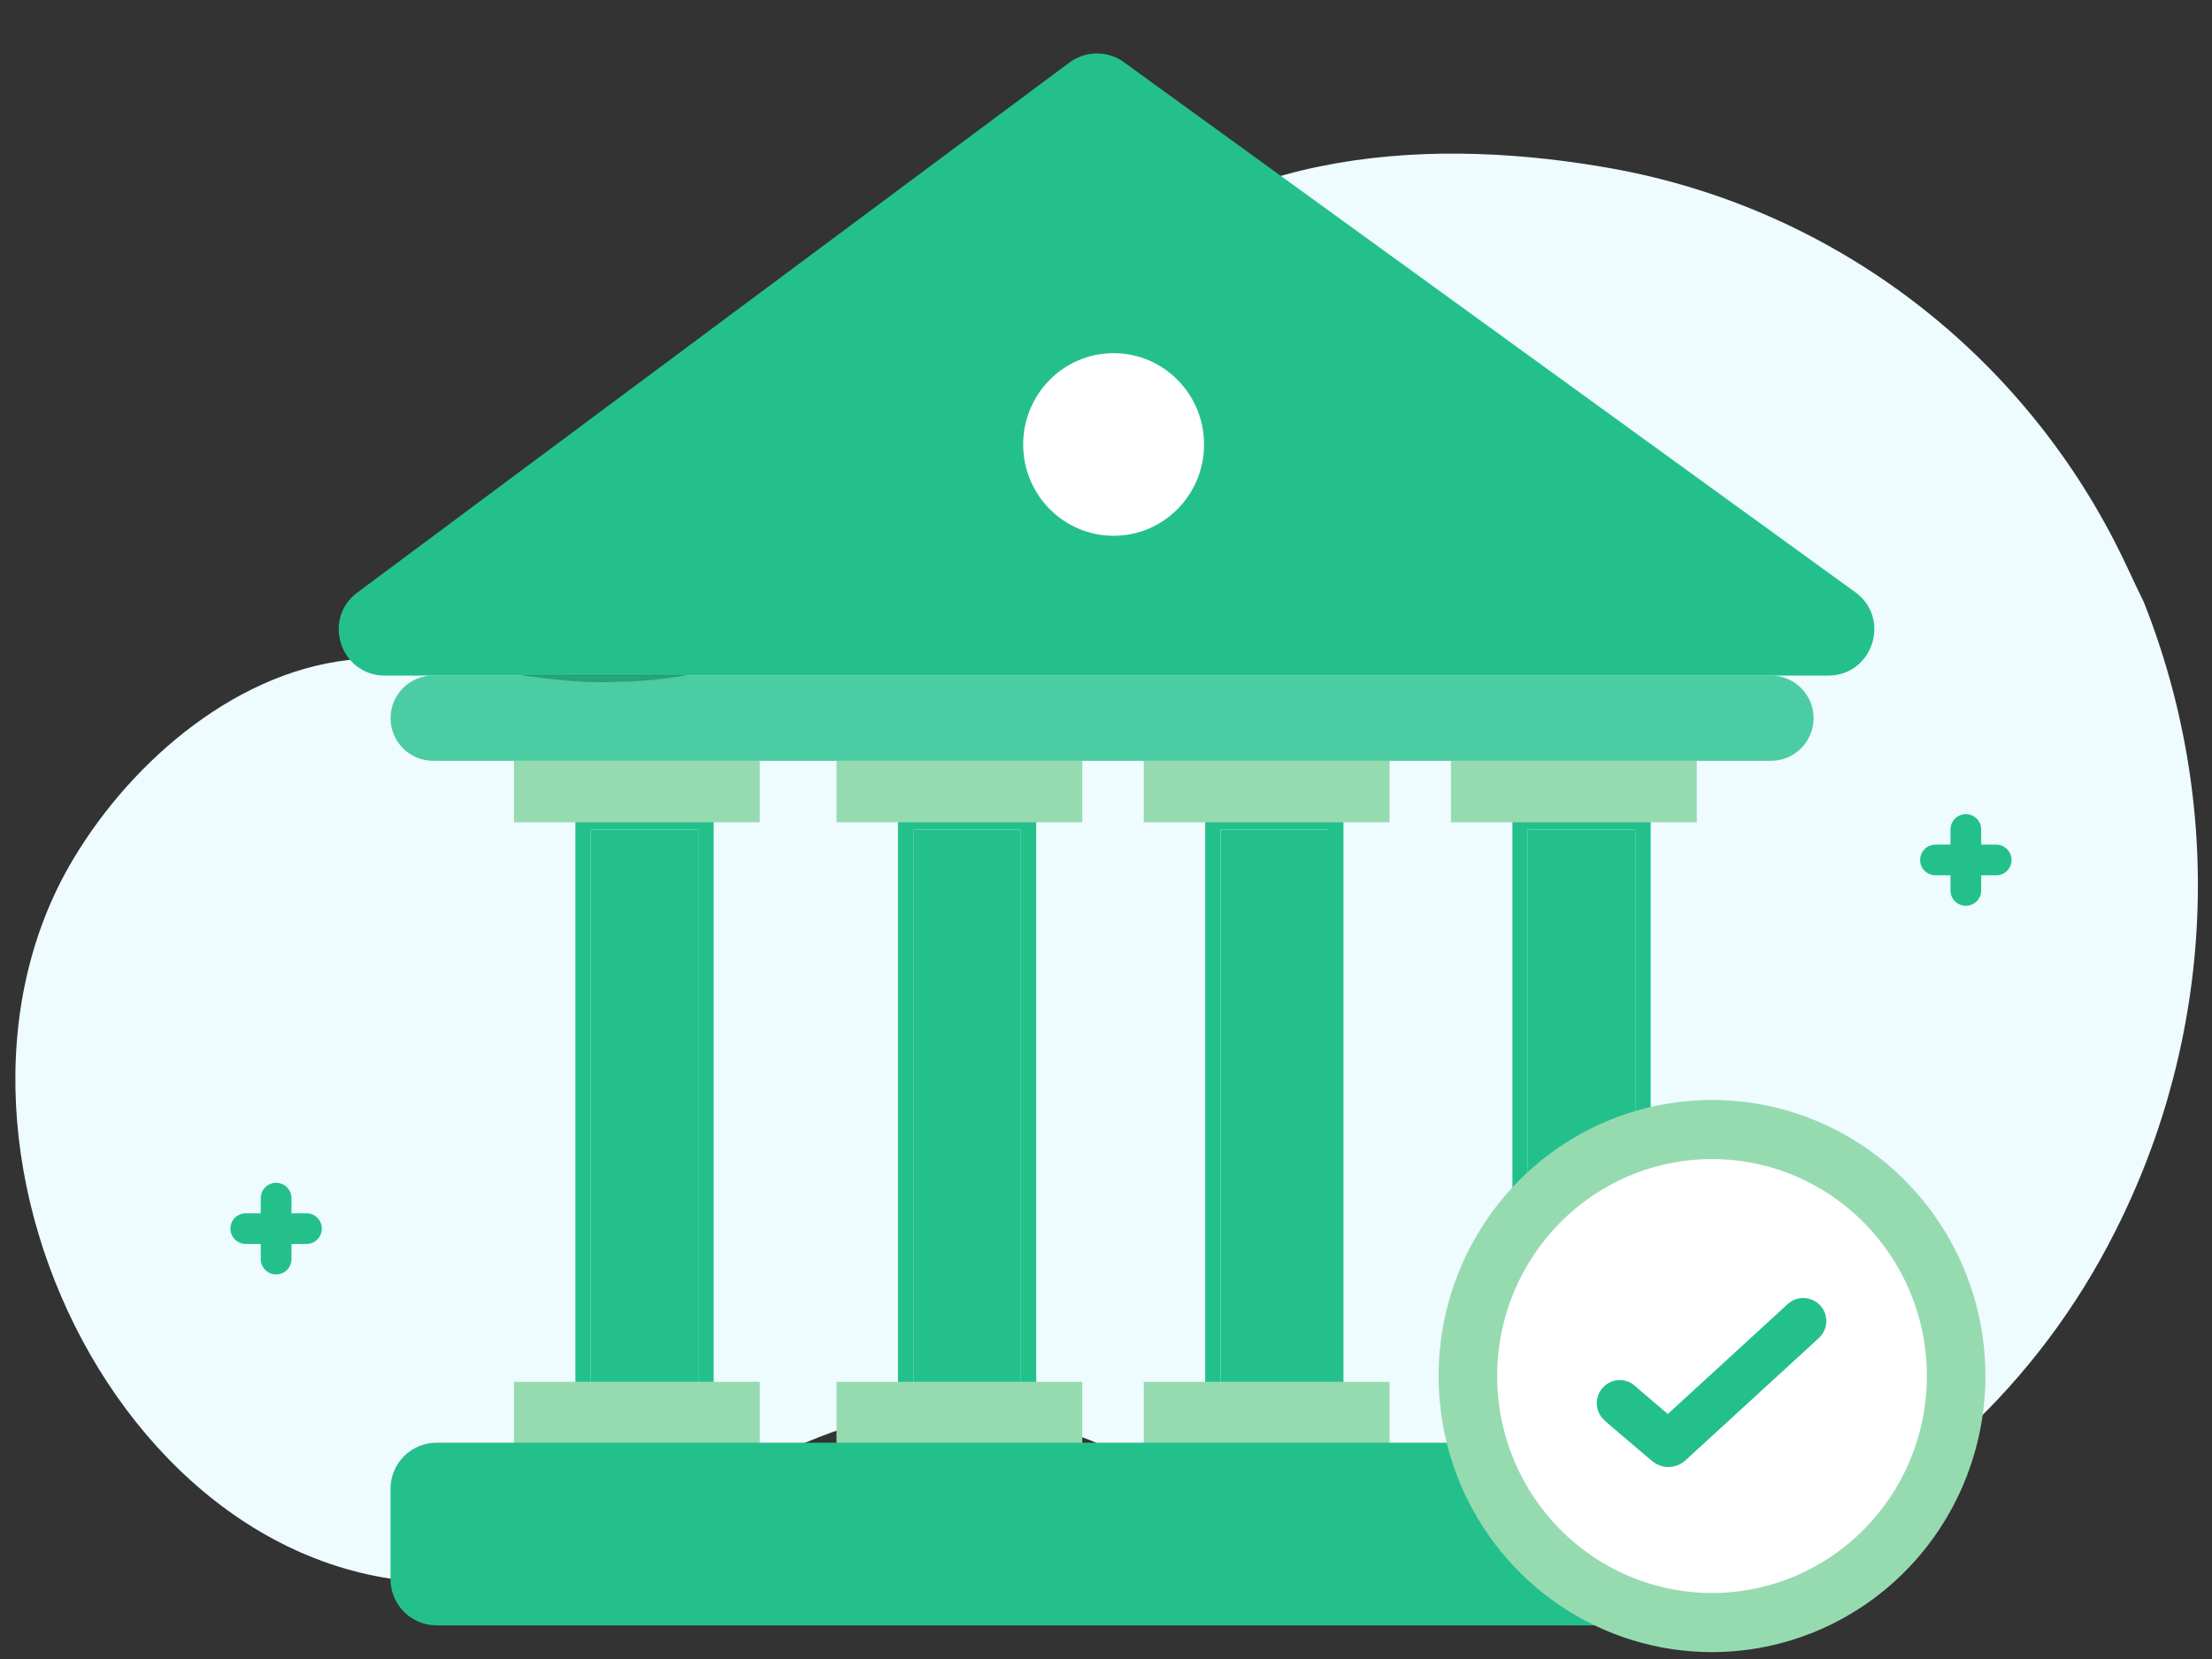 <svg width="144" height="108" viewBox="0 0 144 108" fill="none" xmlns="http://www.w3.org/2000/svg">
<rect x="0" y="0" width="144" height="108" fill="#333333" stroke="none"/>
<path d="M139.561 39.195C142.169 45.761 143.352 52.816 143.03 59.884C142.709 66.953 140.89 73.868 137.698 80.165C132.734 90.048 124.421 97.797 114.277 101.998C106.284 105.472 97.304 105.842 89.058 103.037C78.938 99.171 72.063 91.341 60.465 91.926C50.377 92.446 43.084 100.698 33.447 102.582C9.769 107.196 -6.808 75.194 4.789 55.895C8.677 49.397 15.68 43.451 23.391 42.899C29.013 42.574 34.442 44.621 40.097 44.393C44.208 44.338 48.26 43.396 51.983 41.631C55.706 39.867 59.014 37.319 61.686 34.159C65.669 29.448 66.569 23.015 70.97 18.596C79.902 9.597 93.459 8.85 105.25 11.026C112.107 12.308 118.586 15.15 124.196 19.338C129.807 23.526 134.402 28.95 137.633 35.199C138.308 36.498 138.886 37.83 139.561 39.195Z" fill="#EEFBFF"/>
<path d="M38.457 54.001H45.457V90.001H38.457V54.001Z" fill="#24C08B"/>
<path fill-rule="evenodd" clip-rule="evenodd" d="M37.457 53.001H46.457V91.001H37.457V53.001ZM38.457 54.001V90.001H45.457V54.001H38.457Z" fill="#24C08B"/>
<path d="M59.458 54.001H66.458V90.001H59.458V54.001Z" fill="#24C08B"/>
<path fill-rule="evenodd" clip-rule="evenodd" d="M58.458 53.001H67.458V91.001H58.458V53.001ZM59.458 54.001V90.001H66.458V54.001H59.458Z" fill="#24C08B"/>
<path d="M79.458 54.001H86.458V90.001H79.458V54.001Z" fill="#24C08B"/>
<path fill-rule="evenodd" clip-rule="evenodd" d="M78.458 53.001H87.458V91.001H78.458V53.001ZM79.458 54.001V90.001H86.458V54.001H79.458Z" fill="#24C08B"/>
<path d="M33.458 89.957H49.458V93.957H33.458V89.957Z" fill="#96DBB0"/>
<path d="M54.457 89.957H70.457V93.957H54.457V89.957Z" fill="#96DBB0"/>
<path d="M74.457 89.957H90.457V93.957H74.457V89.957Z" fill="#96DBB0"/>
<path d="M33.458 49.529H49.458V53.529H33.458V49.529Z" fill="#96DBB0"/>
<path d="M99.457 54.001H106.457V90.001H99.457V54.001Z" fill="#24C08B"/>
<path fill-rule="evenodd" clip-rule="evenodd" d="M98.458 53.001H107.458V91.001H98.458V53.001ZM99.458 54.001V90.001H106.458V54.001H99.458Z" fill="#24C08B"/>
<path d="M54.457 49.529H70.457V53.529H54.457V49.529Z" fill="#96DBB0"/>
<path d="M115.06 93.92C116.716 93.92 118.06 95.263 118.06 96.92L118.06 102.811C118.06 104.468 116.716 105.811 115.06 105.811L28.422 105.811C26.765 105.811 25.422 104.468 25.422 102.811L25.422 96.92C25.422 95.263 26.765 93.92 28.422 93.92L115.06 93.92Z" fill="#24C08B"/>
<path d="M74.457 49.529H90.457V53.529H74.457V49.529Z" fill="#96DBB0"/>
<path d="M119.013 43.979H25.056C22.167 43.979 20.947 40.297 23.264 38.573L69.617 4.073C70.668 3.291 72.107 3.281 73.168 4.051L120.773 38.55C123.128 40.256 121.921 43.979 119.013 43.979Z" fill="#24C08B"/>
<path d="M94.458 49.529H110.458V53.529H94.458V49.529Z" fill="#96DBB0"/>
<path opacity="0.8" d="M25.425 46.753C25.425 45.221 26.667 43.978 28.199 43.978H115.288C116.821 43.978 118.063 45.221 118.063 46.753C118.063 48.285 116.821 49.528 115.288 49.528H28.199C26.667 49.528 25.425 48.285 25.425 46.753Z" fill="#24C08B"/>
<path d="M78.384 28.935C78.384 32.219 75.748 34.88 72.496 34.88C69.245 34.88 66.608 32.219 66.608 28.935C66.608 25.652 69.245 22.99 72.496 22.99C75.748 22.99 78.384 25.652 78.384 28.935Z" fill="white"/>
<path fill-rule="evenodd" clip-rule="evenodd" d="M17.975 77C18.527 77 18.975 77.448 18.975 78V81.966C18.975 82.518 18.527 82.966 17.975 82.966C17.422 82.966 16.975 82.518 16.975 81.966V78C16.975 77.448 17.422 77 17.975 77Z" fill="#24C08B"/>
<path fill-rule="evenodd" clip-rule="evenodd" d="M15 79.983C15 79.431 15.448 78.983 16 78.983H19.95C20.503 78.983 20.95 79.431 20.95 79.983C20.95 80.535 20.503 80.983 19.95 80.983H16C15.448 80.983 15 80.535 15 79.983Z" fill="#24C08B"/>
<path fill-rule="evenodd" clip-rule="evenodd" d="M127.975 53C128.527 53 128.975 53.448 128.975 54V57.966C128.975 58.518 128.527 58.966 127.975 58.966C127.422 58.966 126.975 58.518 126.975 57.966V54C126.975 53.448 127.422 53 127.975 53Z" fill="#24C08B"/>
<path fill-rule="evenodd" clip-rule="evenodd" d="M125 55.983C125 55.431 125.448 54.983 126 54.983H129.95C130.503 54.983 130.95 55.431 130.95 55.983C130.95 56.535 130.503 56.983 129.95 56.983H126C125.448 56.983 125 56.535 125 55.983Z" fill="#24C08B"/>
<path d="M111.452 107.553C107.932 107.553 104.49 106.499 101.563 104.524C98.636 102.549 96.355 99.742 95.007 96.458C93.66 93.174 93.308 89.56 93.994 86.074C94.681 82.587 96.376 79.385 98.866 76.871C101.355 74.358 104.527 72.646 107.98 71.952C111.432 71.259 115.011 71.615 118.264 72.975C121.516 74.335 124.296 76.639 126.252 79.595C128.208 82.55 129.252 86.025 129.252 89.58C129.246 94.345 127.369 98.914 124.033 102.283C120.696 105.653 116.171 107.548 111.452 107.553ZM111.452 76.1C108.812 76.1 106.231 76.891 104.035 78.372C101.84 79.853 100.129 81.959 99.118 84.422C98.108 86.885 97.844 89.595 98.359 92.21C98.874 94.825 100.145 97.227 102.012 99.112C103.879 100.997 106.258 102.281 108.848 102.801C111.437 103.321 114.121 103.054 116.561 102.034C119 101.014 121.085 99.286 122.552 97.069C124.019 94.852 124.802 92.246 124.802 89.58C124.798 86.006 123.39 82.58 120.887 80.053C118.385 77.526 114.991 76.104 111.452 76.1Z" fill="#96DBB0"/>
<path d="M111.451 103.701C119.175 103.701 125.437 97.379 125.437 89.579C125.437 81.78 119.175 75.457 111.451 75.457C103.727 75.457 97.466 81.78 97.466 89.579C97.466 97.379 103.727 103.701 111.451 103.701Z" fill="white"/>
<path fill-rule="evenodd" clip-rule="evenodd" d="M118.498 84.987C119.058 85.597 119.016 86.546 118.406 87.106L109.704 95.085L109.691 95.096C109.379 95.369 108.991 95.501 108.613 95.501C108.243 95.501 107.861 95.374 107.553 95.111C107.3 94.898 106.589 94.3 105.913 93.725C105.272 93.181 104.559 92.573 104.395 92.412C103.806 91.83 103.8 90.88 104.382 90.291C104.964 89.701 105.914 89.695 106.503 90.278C106.5 90.274 106.501 90.275 106.509 90.283C106.523 90.295 106.555 90.324 106.614 90.376C106.695 90.447 106.803 90.541 106.931 90.651C107.187 90.871 107.515 91.151 107.854 91.438C108.098 91.645 108.346 91.855 108.576 92.049L116.378 84.895C116.989 84.335 117.938 84.376 118.498 84.987Z" fill="#24C08B"/>
</svg>
